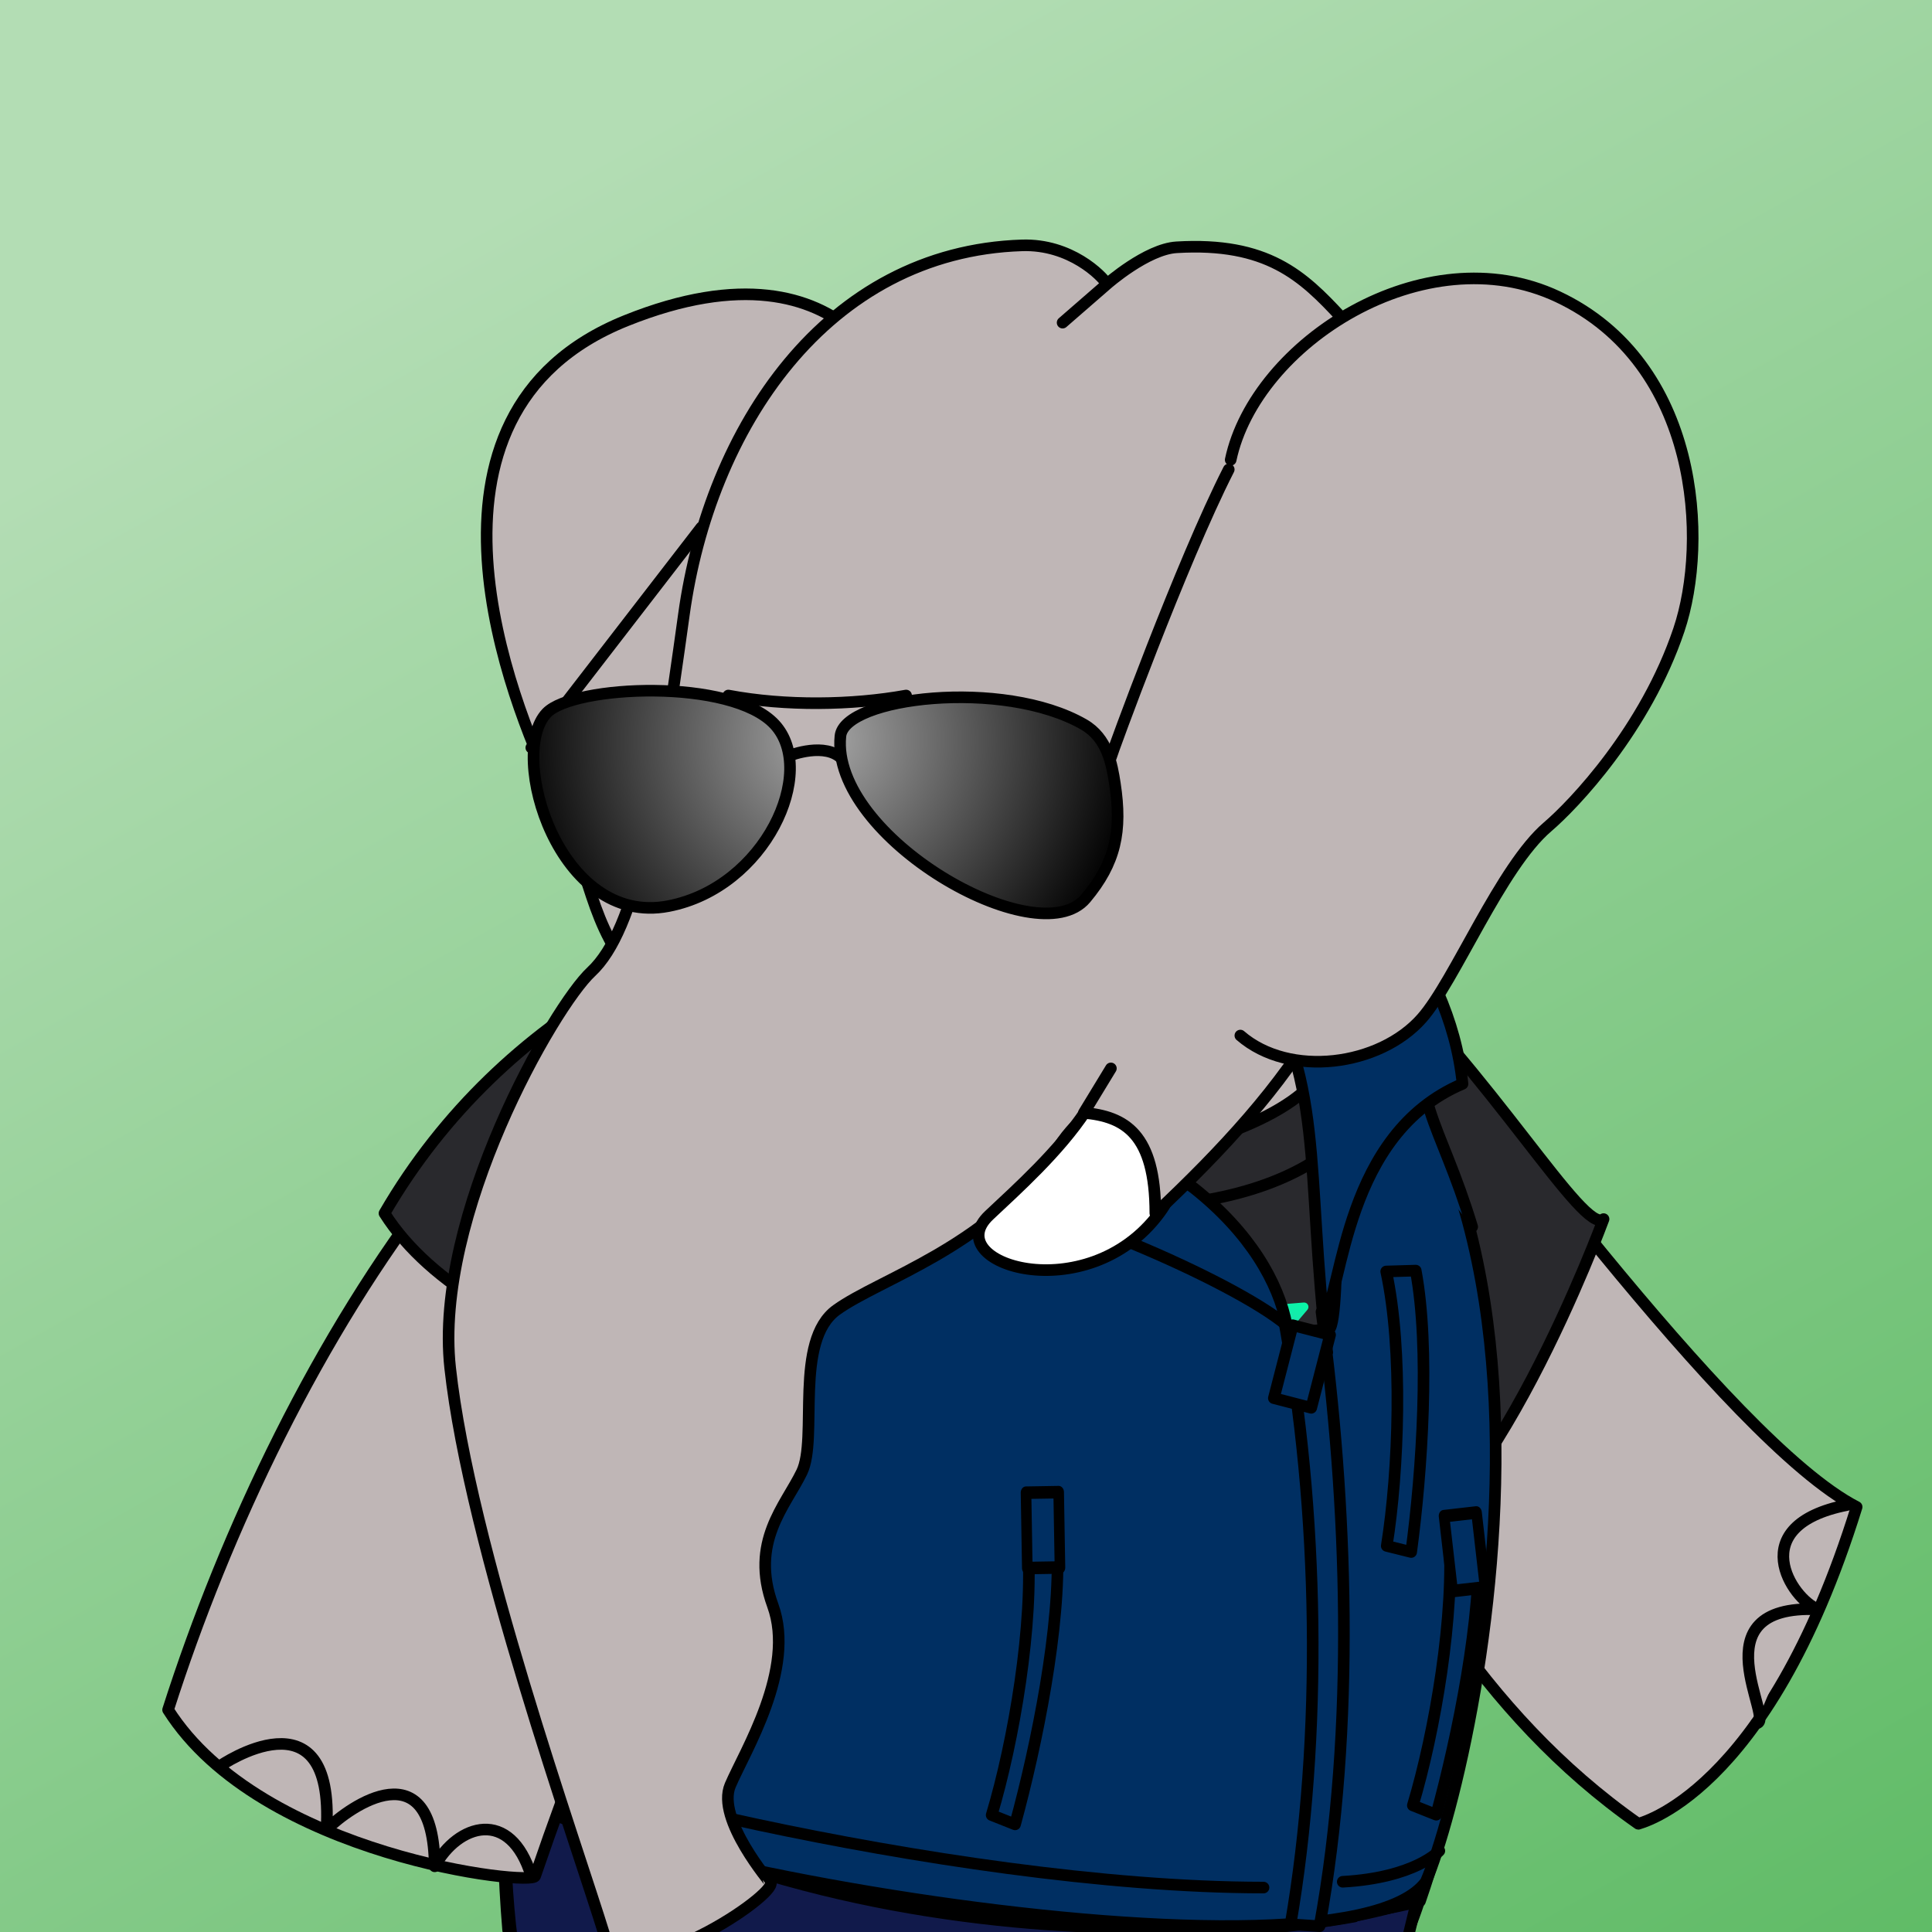 <?xml version="1.0" encoding="UTF-8" standalone="no"?>
<!DOCTYPE svg PUBLIC "-//W3C//DTD SVG 1.1//EN" "http://www.w3.org/Graphics/SVG/1.1/DTD/svg11.dtd">
<svg width="100%" height="100%" viewBox="0 0 1000 1000" xmlns="http://www.w3.org/2000/svg" xmlns:xlink="http://www.w3.org/1999/xlink" xml:space="preserve" xmlns:serif="http://www.serif.com/" style="fill-rule:evenodd;clip-rule:evenodd;stroke-linecap:round;stroke-linejoin:round;stroke-miterlimit:1.5;">
<rect x="0" y="0" width="1000" height="1000" fill="#808080" stroke="none"/>
<rect xmlns="http://www.w3.org/2000/svg" x="0" y="-2" width="1003" height="1043" style="fill:url(#6072519229181365);"/><defs xmlns="http://www.w3.org/2000/svg">
        <linearGradient id="6072519229181365" x1="0" y1="0" x2="1" y2="0" gradientUnits="userSpaceOnUse" gradientTransform="matrix(630,1272.94,-1229,652.522,388,41.502)"><stop offset="0" style="stop-color:rgb(179,221,180);stop-opacity:1"/><stop offset="1" style="stop-color:rgb(75,179,83);stop-opacity:1"/></linearGradient>
    </defs>
<g xmlns="http://www.w3.org/2000/svg" id="ArmBack">
        <path id="ArmBack1" xmlns:ns1="http://www.serif.com/" ns1:id="ArmBack" d="M848,944C847.227,943.883 914.358,930.329 961,780C894.839,745.966 758.742,556.508 715,504C676.846,458.2 574.99,496.288 557,523C664.677,607.222 684.341,829.427 848,944Z" style="fill:rgb(191,182,182);stroke:black;stroke-width:6px;"/>
        <path id="ArmBack2" xmlns:ns2="http://www.serif.com/" ns2:id="ArmBack" d="M909,892C919.698,891.865 877.217,830.117 941,833C927.395,827.745 902.151,789.674 956,779" style="fill:rgb(191,182,182);stroke:black;stroke-width:6px;"/>
    </g>
<path xmlns="http://www.w3.org/2000/svg" id="T-ShirtBack" d="M830,631C830,631 771.163,791.382 711,809C664.868,751.493 537.345,606.825 545,566C552.655,525.175 635.932,428.33 706,494C772.28,556.119 819.54,639.193 830,631Z" style="fill:rgb(41,41,45);stroke:black;stroke-width:6px;"/>
<path xmlns="http://www.w3.org/2000/svg" id="Body" d="M729,999C756.359,935.515 852.869,518.109 591,464C315.846,407.146 245.065,785.723 263,999C280.896,1000.61 729,999 729,999Z" style="fill:rgb(191,182,182);stroke:black;stroke-width:6px;"/>
<path xmlns="http://www.w3.org/2000/svg" id="Pants" d="M744,940L728,1006L265,1004C259.724,963.607 259.985,900.414 264,857C465.432,948.045 633.709,983.196 744,940Z" style="fill:rgb(17,26,75);stroke:black;stroke-width:6px;"/>
<g xmlns="http://www.w3.org/2000/svg" id="Belt">
        <path id="Belt1" xmlns:ns1="http://www.serif.com/" ns1:id="Belt" d="M743,939L731,984C732.427,984.008 524.877,1057.15 265,887C261.716,882.839 263.106,850.285 265,845C534.962,971.128 673.132,972.378 743,939Z" style="fill:rgb(62,35,11);stroke:black;stroke-width:6px;"/>
        <path id="Buckle" d="M602,956L599,998C630.514,999.262 663.568,998.757 701,992L702,954C671.328,958.771 635.784,960.791 602,956Z" style="fill:rgb(229,145,0);stroke:black;stroke-width:6px;"/>
    </g>
<g xmlns="http://www.w3.org/2000/svg" id="T-ShirtBody">
            <path d="M661,492C661,492 738.33,546.524 639,585C539.67,623.476 427.903,568.394 424,533C420.097,497.606 448.726,471.019 479,467C509.274,462.981 273.017,461.179 259,908C449.283,1029.75 686.101,997.217 735,984C792.24,818.508 790.517,552.53 661,492Z" style="fill:rgb(41,41,45);stroke:black;stroke-width:6px;"/>
            <path d="M400,508C386.479,527.904 397.322,624.625 576,625C692.969,625.245 723.934,566.023 712,537" style="fill:none;stroke:black;stroke-width:6px;"/>
        </g>
<g xmlns="http://www.w3.org/2000/svg" id="SolanaLogo" transform="matrix(0.999,0.045,-0.045,0.999,18.651,-26.486)">
            <g transform="matrix(0.348,-0.044,0.044,0.348,550.861,687.638)">
                <path d="M64.6,237.9C67,235.5 70.3,234.1 73.8,234.1L391.2,234.1C397,234.1 399.9,241.1 395.8,245.2L333.1,307.9C330.7,310.3 327.4,311.7 323.9,311.7L6.5,311.7C0.7,311.7 -2.2,304.7 1.9,300.6L64.6,237.9Z" style="fill:url(#6932845582576490);fill-rule:nonzero;"/>
            </g>
            <g transform="matrix(0.348,-0.044,0.044,0.348,550.861,687.638)">
                <path d="M64.6,3.8C67.1,1.4 70.4,0 73.8,0L391.2,0C397,0 399.9,7 395.8,11.1L333.1,73.8C330.7,76.2 327.4,77.6 323.9,77.6L6.5,77.6C0.7,77.6 -2.2,70.6 1.9,66.5L64.6,3.8Z" style="fill:url(#6594732995442398);fill-rule:nonzero;"/>
            </g>
            <g transform="matrix(0.348,-0.044,0.044,0.348,550.861,687.638)">
                <path d="M333.1,120.1C330.7,117.7 327.4,116.3 323.9,116.3L6.5,116.3C0.7,116.3 -2.2,123.3 1.9,127.4L64.6,190.1C67,192.5 70.3,193.9 73.8,193.9L391.2,193.9C397,193.9 399.9,186.9 395.8,182.8L333.1,120.1Z" style="fill:url(#2938357697495209);fill-rule:nonzero;"/>
            </g>
        </g><defs xmlns="http://www.w3.org/2000/svg">
        <linearGradient id="6932845582576490" x1="0" y1="0" x2="1" y2="0" gradientUnits="userSpaceOnUse" gradientTransform="matrix(-219.666,420.749,-420.749,-219.666,360.879,-37.455)"><stop offset="0" style="stop-color:rgb(0,255,163);stop-opacity:1"/><stop offset="1" style="stop-color:rgb(220,31,255);stop-opacity:1"/></linearGradient>
        <linearGradient id="6594732995442398" x1="0" y1="0" x2="1" y2="0" gradientUnits="userSpaceOnUse" gradientTransform="matrix(-219.666,420.749,-420.749,-219.666,264.829,-87.601)"><stop offset="0" style="stop-color:rgb(0,255,163);stop-opacity:1"/><stop offset="1" style="stop-color:rgb(220,31,255);stop-opacity:1"/></linearGradient>
        <linearGradient id="2938357697495209" x1="0" y1="0" x2="1" y2="0" gradientUnits="userSpaceOnUse" gradientTransform="matrix(-219.666,420.749,-420.749,-219.666,312.548,-62.688)"><stop offset="0" style="stop-color:rgb(0,255,163);stop-opacity:1"/><stop offset="1" style="stop-color:rgb(220,31,255);stop-opacity:1"/></linearGradient>
    </defs>
<g xmlns="http://www.w3.org/2000/svg" id="BroVestBody">
            <path id="BroVestBody1" xmlns:ns1="http://www.serif.com/" ns1:id="BroVestBody" d="M577.045,461.46C581.642,462.181 586.291,463.027 591,464C852.869,518.109 765.359,910.515 738,974C691.287,1037.2 237.882,953.791 255,915C249.985,855.368 261.906,820.813 271.295,794.438C289.374,809.539 319.379,828.569 345,816C455.451,761.813 390.098,607.577 362,561C360.742,558.914 359.286,557.755 357.658,557.423C382.042,523.261 439.645,483.76 475.141,466.465C443.094,477.669 438.484,532.291 529,567C638.031,608.808 668.343,689.12 667,690L688,688C694.208,683.09 692.54,570.506 684,532C676.836,499.701 634.815,471.462 577.045,461.46Z" style="fill:rgb(0,47,98);stroke:black;stroke-width:6px;"/>
            <path d="M266,906C250.194,914.024 489.324,976.896 654,977" style="fill:none;stroke:black;stroke-width:6px;"/>
            <g transform="matrix(1,0,0,1,82,0)">
                <path d="M602,679L605,700L587,701L582,680C601.065,782.497 602.609,899.197 586,996L601,997C619.882,893.814 615.298,777.186 602,679Z" style="fill:rgb(0,47,98);stroke:black;stroke-width:6px;"/>
            </g>
            <g transform="matrix(0.968,0.25,-0.25,0.968,283.866,-137.389)">
                <rect x="579" y="701" width="20" height="39" style="fill:rgb(0,47,98);stroke:black;stroke-width:6px;"/>
            </g>
            <path d="M745,958C745,958 732.558,971.879 695,974" style="fill:none;stroke:black;stroke-width:6px;"/>
            <g transform="matrix(0.986,0.167,-0.167,0.986,178.772,-107.626)">
                <path d="M659,665L674,662C688.092,700.23 694.582,763.826 696,806L683,805C682.623,765.526 674.461,703.536 659,665Z" style="fill:none;stroke:black;stroke-width:6px;"/>
            </g>
            <g transform="matrix(0.955,0.297,-0.297,0.955,318.099,-37.149)">
                <path d="M659,665L674,662C688.092,700.23 694.582,763.826 696,806L683,805C682.623,765.526 674.461,703.536 659,665Z" style="fill:none;stroke:black;stroke-width:6px;"/>
            </g>
            <g transform="matrix(0.955,0.297,-0.297,0.955,100.099,-32.149)">
                <path d="M659,665L674,662C688.092,700.23 694.582,763.826 696,806L683,805C682.623,765.526 674.461,703.536 659,665Z" style="fill:none;stroke:black;stroke-width:6px;"/>
            </g>
            <g transform="matrix(0.84,-0.096,0.114,0.994,181.169,143.555)">
                <rect x="579" y="701" width="20" height="39" style="fill:rgb(0,47,98);stroke:black;stroke-width:6.48px;"/>
            </g>
            <g transform="matrix(0.845,-0.014,0.017,1,29.896,79.721)">
                <rect x="579" y="701" width="20" height="39" style="fill:rgb(0,47,98);stroke:black;stroke-width:6.48px;"/>
            </g>
        </g>
<g xmlns="http://www.w3.org/2000/svg" id="ArmFront">
            <path id="ArmFront1" xmlns:ns1="http://www.serif.com/" ns1:id="ArmFront" d="M277,971C276.25,976.538 135.071,960.946 87,885C146.865,697.439 280.075,482.055 442,476C618.289,469.408 428.393,528.72 277,971" style="fill:rgb(191,182,182);stroke:black;stroke-width:6px;"/>
            <path id="ArmFront2" xmlns:ns2="http://www.serif.com/" ns2:id="ArmFront" d="M114,914C114,914 173.423,872.935 169,947C181.238,934.736 224.372,904.658 225,966C236.974,944.068 264.146,935.521 275,971" style="fill:none;stroke:black;stroke-width:6px;"/>
        </g>
<path xmlns="http://www.w3.org/2000/svg" id="T-ShirtBackFront" d="M451,463C615.791,440.597 420.162,697.407 400,721C399.25,726.538 247.071,703.946 199,628C260.865,521.439 370.181,473.987 451,463Z" style="fill:rgb(41,41,45);stroke:black;stroke-width:6px;"/>
<g xmlns="http://www.w3.org/2000/svg" id="BroVestFront">
            <path d="M467.606,469.748C439.191,482.15 413.839,505.573 453,543C499.26,587.212 508.095,595.678 519.459,598.573C474.071,673.886 403.58,748.011 412,711C427.062,644.79 321,509 321,509C321,509 387.056,475.029 467.606,469.748Z" style="fill:rgb(0,47,98);"/>
            <path d="M412,711C427.062,644.79 320,510 320,510C323.585,503.103 403.143,471.973 472,467" style="fill:none;stroke:black;stroke-width:6px;"/>
            <path d="M630,469C630,469 693.362,465.441 739,521C728.394,568.881 745.094,579.197 762,635" style="fill:rgb(0,47,98);stroke:black;stroke-width:6px;"/>
            <path id="BroVestFront1" xmlns:ns1="http://www.serif.com/" ns1:id="BroVestFront" d="M666,686C661.86,663.814 646.834,637.867 618,615C600.265,600.936 527.366,582.851 489.564,552.231C458.188,526.817 426.718,501.806 454,482C519.572,434.396 614.046,455.042 638.729,487.672C685.313,547.723 676.002,593.144 685,683C695.26,666.679 695.745,587.032 757,561C750.469,494.736 696.689,438.656 660.755,415.913C624.822,393.17 433.068,383.175 394,416C350.219,461.611 477.73,566.149 499,618C536.31,618.99 638.388,662.684 666,686Z" style="fill:rgb(0,47,98);stroke:black;stroke-width:6px;"/>
        </g>
<path xmlns="http://www.w3.org/2000/svg" id="EarBack" d="M461,208C469.489,213.447 444.099,117.679 324,166C203.102,214.642 266.653,366.862 285,406C307.318,453.61 303.917,478.338 331,508C340.189,518.064 390.22,560.331 436,469C481.78,377.669 461,208 461,208Z" style="fill:rgb(191,182,182);stroke:black;stroke-width:6px;"/>
<g xmlns="http://www.w3.org/2000/svg" id="HornBack">
            <path d="M339,533C368.71,533.881 379.253,545.993 392,563C369.839,604.937 353.91,617.187 338,623C322.09,628.813 292.167,610.667 309,580C320.025,568.94 331.827,548.655 339,533Z" style="fill:white;stroke:black;stroke-width:6px;"/>
            <path id="HornBack1" xmlns:ns1="http://www.serif.com/" ns1:id="HornBack" d="M339,533C339,533 340.061,461.908 373,465C405.939,468.092 414.855,490.278 415,501C415.219,517.257 405.424,539.78 391,566C387.452,555.752 372.517,536.888 339,533Z" style="fill:rgb(191,182,182);stroke:black;stroke-width:6px;"/>
        </g>
<g xmlns="http://www.w3.org/2000/svg" id="Head2">
            <path id="Head21" xmlns:ns1="http://www.serif.com/" ns1:id="Head2" d="M529,127C427.471,130.263 367.283,221.927 354,318C340.36,416.656 329.512,481.135 306,503C286.687,520.96 224.386,629.386 233,708C243.046,799.681 298.622,955.107 313,1002C322.459,1032.85 397.923,984.121 399,975C399.036,974.697 370.471,941.596 378,924C385.529,906.404 412.014,863.952 400,831C387.986,798.048 406.448,779.619 415,762C423.552,744.381 410.748,694.006 433,678C455.252,661.994 509.962,646.072 545,597.435C575.204,583.585 625.368,610.413 709,497C791.496,385.128 742.364,216.132 694,164C674.388,142.86 655.943,125.195 609,128C593.52,128.925 573,147 573,147C570.387,142.842 554.164,126.191 529,127ZM550,167L573,147" style="fill:rgb(191,182,182);stroke:black;stroke-width:6px;"/>
            <path d="M626,518C608.743,559.764 565.116,562.002 546,597" style="fill:none;stroke:black;stroke-width:6px;"/>
        </g>
<g xmlns="http://www.w3.org/2000/svg" id="HornFront">
            <path d="M512,629C526.681,615.19 548.051,596.082 562,575C562,575 630.026,587.74 600,628C562.399,678.416 485.502,653.926 512,629Z" style="fill:white;stroke:black;stroke-width:6px;"/>
            <path d="M575,556C613.393,461.56 658.288,504.218 677,540C655.202,570.254 629.229,599.968 598,629C596.491,590.655 583.537,575.608 563,576L575,556Z" style="fill:rgb(191,182,182);"/>
            <path d="M684,526C663.065,562.535 632.935,595.167 598,628C597.973,586.894 582.258,577.883 561,576L575,553" style="fill:none;stroke:black;stroke-width:6px;"/>
        </g>
<g xmlns="http://www.w3.org/2000/svg" id="EarFront">
            <path d="M638,235C638,235 672.892,141.658 769,144C823.595,145.331 856.196,197.106 868,228C884.939,272.334 876.556,352.438 808,419C795.747,430.897 775.388,455.324 762,481C743.427,516.618 737.464,535.178 700,546C676.209,552.872 655.22,546.317 642,537C706.159,364.39 638,235 638,235Z" style="fill:rgb(191,182,182);"/>
            <path d="M637,238C649.778,177.606 737.356,121.138 806.311,153.581C879.735,188.128 884.362,280.326 869,326C851.671,377.522 814.676,416.318 801,428C776.728,448.733 753.023,507.635 736,527C714.115,551.895 667.42,558.032 642,536" style="fill:none;stroke:black;stroke-width:6px;"/>
        </g>
<path xmlns="http://www.w3.org/2000/svg" id="YoungEyes" d="M562.256,393.084C565.064,393.422 566.781,398.365 566.088,404.114C565.395,409.863 562.552,414.255 559.744,413.916C556.936,413.578 555.219,408.635 555.912,402.886C556.605,397.137 559.448,392.745 562.256,393.084ZM396.256,382.084C399.064,382.422 400.781,387.365 400.088,393.114C399.395,398.863 396.552,403.255 393.744,402.916C390.936,402.578 389.219,397.635 389.912,391.886C390.605,386.137 393.448,381.745 396.256,382.084Z" style="stroke:black;stroke-width:6px;"/>
<g xmlns="http://www.w3.org/2000/svg" id="AviatorGlasses">
            <path d="M636,243C611.512,290.971 575.006,391.201 575,392M363,273L275,387M409,391C409,391 427.454,383.792 436,393M469,360C441.147,365.028 406.605,365.574 377,360" style="fill:none;stroke:black;stroke-width:6px;"/>
            <path d="M435,381C437.035,360.871 519.21,350.969 561,375C573.117,381.968 575.507,395.403 577.072,405.619C580.849,430.265 577.443,446.529 562,465C537.111,494.768 429.723,433.202 435,381ZM283,369C296.882,354.606 378.634,350.771 401,375C423.366,399.229 396.278,459.269 346,469C289.186,479.996 262.527,390.229 283,369Z" style="fill:url(#285856817539737);stroke:black;stroke-width:6px;"/>
        </g><defs xmlns="http://www.w3.org/2000/svg">
        <radialGradient id="285856817539737" cx="0" cy="0" r="1" gradientUnits="userSpaceOnUse" gradientTransform="matrix(162.604,2.623,-2.623,162.604,426,383)"><stop offset="0" style="stop-color:rgb(166,166,166);stop-opacity:1"/><stop offset="1" style="stop-color:black;stop-opacity:1"/></radialGradient>
    </defs></svg>